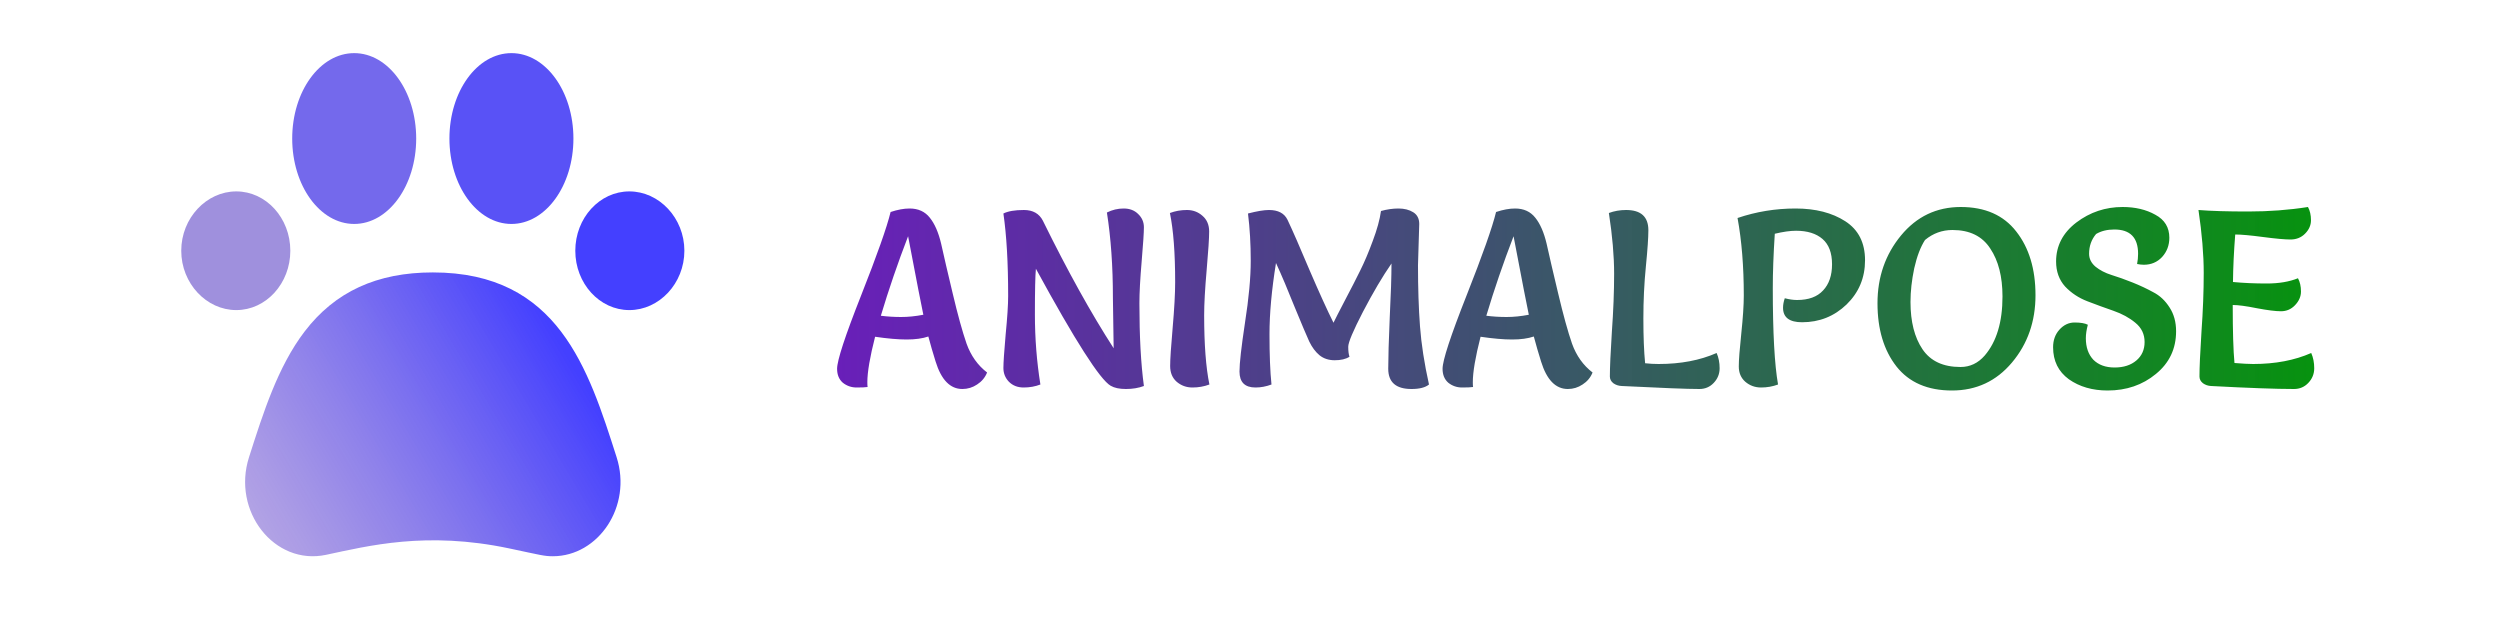 <svg width="800" height="200" viewBox="0 0 800 200" fill="none" xmlns="http://www.w3.org/2000/svg">
<path d="M284.99 67.84C287.23 67.093 289.257 66.72 291.07 66.72C293.844 66.72 296.004 67.707 297.55 69.68C299.097 71.6 300.297 74.347 301.15 77.92C301.417 78.987 301.95 81.333 302.75 84.96C303.604 88.587 304.297 91.52 304.83 93.76C306.484 100.747 307.977 106.16 309.31 110C310.697 113.84 312.884 116.907 315.87 119.2C315.23 120.8 314.164 122.08 312.67 123.04C311.23 124 309.657 124.48 307.95 124.48C304.057 124.48 301.204 121.547 299.39 115.68C298.537 112.96 297.764 110.293 297.07 107.68C295.204 108.32 292.884 108.64 290.11 108.64C287.39 108.64 284.03 108.347 280.03 107.76C278.377 114.213 277.55 119.067 277.55 122.32C277.55 123.013 277.577 123.52 277.63 123.84C276.937 123.947 275.764 124 274.11 124C272.457 124 270.99 123.493 269.71 122.48C268.484 121.413 267.87 119.92 267.87 118C267.87 115.333 270.43 107.52 275.55 94.56C280.67 81.6 283.817 72.693 284.99 67.84ZM281.87 101.04C284.004 101.307 286.164 101.44 288.35 101.44C290.59 101.44 292.964 101.2 295.47 100.72C294.99 98.533 293.364 90.16 290.59 75.6C287.284 84.187 284.377 92.667 281.87 101.04ZM354.209 68C355.916 67.147 357.702 66.72 359.569 66.72C361.489 66.72 363.036 67.307 364.209 68.48C365.436 69.653 366.049 71.067 366.049 72.72C366.049 74.373 365.809 78.027 365.329 83.68C364.849 89.28 364.609 93.733 364.609 97.04C364.609 107.653 365.089 116.48 366.049 123.52C364.342 124.16 362.422 124.48 360.289 124.48C358.209 124.48 356.582 124.133 355.409 123.44C351.996 121.467 344.022 108.987 331.489 86C331.276 88.08 331.169 92.96 331.169 100.64C331.169 108.267 331.756 115.733 332.929 123.04C331.276 123.68 329.489 124 327.569 124C325.649 124 324.076 123.387 322.849 122.16C321.676 120.933 321.089 119.467 321.089 117.76C321.089 116.053 321.329 112.48 321.809 107.04C322.342 101.6 322.609 97.493 322.609 94.72C322.609 84.107 322.102 75.307 321.089 68.32C322.582 67.573 324.769 67.2 327.649 67.2C330.529 67.2 332.556 68.347 333.729 70.64C341.622 86.693 349.169 100.293 356.369 111.44C356.209 101.2 356.129 95.787 356.129 95.2C356.129 85.227 355.489 76.16 354.209 68ZM387.01 123.04C385.304 123.68 383.49 124 381.57 124C379.65 124 377.97 123.387 376.53 122.16C375.144 120.933 374.45 119.253 374.45 117.12C374.45 114.987 374.717 110.907 375.25 104.88C375.784 98.8 376.05 93.947 376.05 90.32C376.05 80.987 375.49 73.6 374.37 68.16C376.077 67.52 377.89 67.2 379.81 67.2C381.73 67.2 383.384 67.813 384.77 69.04C386.21 70.267 386.93 71.947 386.93 74.08C386.93 76.213 386.664 80.32 386.13 86.4C385.597 92.427 385.33 97.253 385.33 100.88C385.33 110.213 385.89 117.6 387.01 123.04ZM454.156 71.68L453.756 84.88C453.756 92.133 453.969 98.64 454.396 104.4C454.823 110.107 455.783 116.32 457.276 123.04C456.103 124 454.236 124.48 451.676 124.48C446.716 124.48 444.236 122.32 444.236 118C444.236 114.427 444.396 108.96 444.716 101.6C445.089 94.24 445.276 88.48 445.276 84.32C442.396 88.48 439.356 93.627 436.156 99.76C433.009 105.84 431.436 109.573 431.436 110.96C431.436 112.347 431.569 113.413 431.836 114.16C430.663 114.907 429.089 115.28 427.116 115.28C425.196 115.28 423.569 114.747 422.236 113.68C420.956 112.613 419.863 111.147 418.956 109.28C418.103 107.413 416.556 103.76 414.316 98.32C412.129 92.827 410.129 88.107 408.316 84.16C406.929 92.747 406.236 100.347 406.236 106.96C406.236 113.573 406.449 118.933 406.876 123.04C405.169 123.68 403.463 124 401.756 124C398.343 124 396.636 122.293 396.636 118.88C396.636 116.267 397.223 111.067 398.396 103.28C399.623 95.44 400.236 88.827 400.236 83.44C400.236 78.053 399.943 73.013 399.356 68.32C402.236 67.573 404.476 67.2 406.076 67.2C409.009 67.2 410.983 68.24 411.996 70.32C413.596 73.68 415.943 79.04 419.036 86.4C422.183 93.707 424.743 99.333 426.716 103.28C427.249 102.16 428.476 99.76 430.396 96.08C432.369 92.347 433.996 89.173 435.276 86.56C436.609 83.893 437.943 80.747 439.276 77.12C440.663 73.44 441.543 70.24 441.916 67.52C443.836 66.987 445.703 66.72 447.516 66.72C449.383 66.72 450.956 67.12 452.236 67.92C453.516 68.72 454.156 69.973 454.156 71.68ZM478.74 67.84C480.98 67.093 483.007 66.72 484.82 66.72C487.594 66.72 489.754 67.707 491.3 69.68C492.847 71.6 494.047 74.347 494.9 77.92C495.167 78.987 495.7 81.333 496.5 84.96C497.354 88.587 498.047 91.52 498.58 93.76C500.234 100.747 501.727 106.16 503.06 110C504.447 113.84 506.634 116.907 509.62 119.2C508.98 120.8 507.914 122.08 506.42 123.04C504.98 124 503.407 124.48 501.7 124.48C497.807 124.48 494.954 121.547 493.14 115.68C492.287 112.96 491.514 110.293 490.82 107.68C488.954 108.32 486.634 108.64 483.86 108.64C481.14 108.64 477.78 108.347 473.78 107.76C472.127 114.213 471.3 119.067 471.3 122.32C471.3 123.013 471.327 123.52 471.38 123.84C470.687 123.947 469.514 124 467.86 124C466.207 124 464.74 123.493 463.46 122.48C462.234 121.413 461.62 119.92 461.62 118C461.62 115.333 464.18 107.52 469.3 94.56C474.42 81.6 477.567 72.693 478.74 67.84ZM475.62 101.04C477.754 101.307 479.914 101.44 482.1 101.44C484.34 101.44 486.714 101.2 489.22 100.72C488.74 98.533 487.114 90.16 484.34 75.6C481.034 84.187 478.127 92.667 475.62 101.04ZM514.839 68.16C516.546 67.52 518.386 67.2 520.359 67.2C525.106 67.2 527.479 69.36 527.479 73.68C527.479 76.027 527.212 79.893 526.679 85.28C526.146 90.613 525.879 96.16 525.879 101.92C525.879 107.68 526.066 112.453 526.439 116.24C527.879 116.4 529.319 116.48 530.759 116.48C537.799 116.48 543.986 115.307 549.319 112.96C549.959 114.4 550.279 116.027 550.279 117.84C550.279 119.653 549.639 121.227 548.359 122.56C547.132 123.84 545.612 124.48 543.799 124.48C540.012 124.48 531.719 124.16 518.919 123.52C517.906 123.467 517.026 123.173 516.279 122.64C515.532 122.053 515.159 121.333 515.159 120.48C515.159 117.653 515.372 112.88 515.799 106.16C516.279 99.44 516.519 93.253 516.519 87.6C516.519 81.893 515.959 75.413 514.839 68.16ZM556.013 69.76C561.986 67.733 568.173 66.72 574.573 66.72C580.973 66.72 586.279 68.08 590.493 70.8C594.706 73.52 596.813 77.68 596.813 83.28C596.813 88.88 594.839 93.6 590.893 97.44C586.946 101.227 582.199 103.12 576.653 103.12C572.599 103.12 570.573 101.573 570.573 98.48C570.573 97.52 570.759 96.507 571.133 95.44C572.573 95.813 573.879 96 575.053 96C578.733 96 581.506 94.987 583.373 92.96C585.293 90.933 586.253 88.133 586.253 84.56C586.253 80.933 585.239 78.24 583.213 76.48C581.186 74.72 578.359 73.84 574.733 73.84C572.866 73.84 570.599 74.16 567.933 74.8C567.506 81.36 567.293 87.173 567.293 92.24C567.293 106.427 567.853 116.693 568.973 123.04C567.266 123.68 565.453 124 563.533 124C561.613 124 559.933 123.387 558.493 122.16C557.106 120.933 556.413 119.307 556.413 117.28C556.413 115.253 556.679 111.733 557.213 106.72C557.746 101.653 558.013 97.6 558.013 94.56C558.013 85.28 557.346 77.013 556.013 69.76ZM640.798 94.88C640.798 88.533 639.492 83.413 636.878 79.52C634.318 75.573 630.292 73.6 624.798 73.6C621.492 73.6 618.558 74.667 615.998 76.8C614.558 79.04 613.412 82.053 612.558 85.84C611.758 89.627 611.358 93.227 611.358 96.64C611.358 102.933 612.638 107.973 615.198 111.76C617.758 115.547 621.812 117.44 627.358 117.44C630.398 117.44 632.985 116.213 635.118 113.76C638.905 109.333 640.798 103.04 640.798 94.88ZM624.638 124.96C616.852 124.96 610.932 122.4 606.878 117.28C602.825 112.107 600.798 105.36 600.798 97.04C600.798 88.667 603.305 81.44 608.318 75.36C613.332 69.28 619.705 66.24 627.438 66.24C635.225 66.24 641.145 68.853 645.198 74.08C649.305 79.307 651.358 86.107 651.358 94.48C651.358 102.853 648.852 110.027 643.838 116C638.825 121.973 632.425 124.96 624.638 124.96ZM683.869 84.48C684.082 83.413 684.189 82.32 684.189 81.2C684.189 76.027 681.656 73.44 676.589 73.44C674.296 73.44 672.349 73.92 670.749 74.88C669.256 76.64 668.509 78.747 668.509 81.2C668.509 82.8 669.202 84.187 670.589 85.36C671.976 86.48 673.682 87.36 675.709 88C677.789 88.64 680.029 89.44 682.429 90.4C684.829 91.36 687.042 92.4 689.069 93.52C691.149 94.587 692.882 96.213 694.269 98.4C695.656 100.533 696.349 103.067 696.349 106C696.349 111.6 694.189 116.16 689.869 119.68C685.602 123.2 680.456 124.96 674.429 124.96C669.576 124.96 665.442 123.76 662.029 121.36C658.669 118.907 656.989 115.493 656.989 111.12C656.989 108.88 657.656 107.013 658.989 105.52C660.376 103.973 662.002 103.2 663.869 103.2C665.789 103.2 667.202 103.44 668.109 103.92C667.682 105.52 667.469 106.96 667.469 108.24C667.469 111.12 668.269 113.413 669.869 115.12C671.522 116.773 673.789 117.6 676.669 117.6C679.549 117.6 681.869 116.853 683.629 115.36C685.389 113.867 686.269 111.893 686.269 109.44C686.269 106.933 685.282 104.88 683.309 103.28C681.389 101.68 679.042 100.4 676.269 99.44C673.496 98.48 670.722 97.467 667.949 96.4C665.176 95.333 662.802 93.76 660.829 91.68C658.909 89.547 657.949 86.88 657.949 83.68C657.949 78.667 660.109 74.507 664.429 71.2C668.802 67.893 673.736 66.24 679.229 66.24C683.282 66.24 686.776 67.067 689.709 68.72C692.696 70.32 694.189 72.773 694.189 76.08C694.189 78.48 693.416 80.533 691.869 82.24C690.322 83.893 688.376 84.72 686.029 84.72C685.389 84.72 684.669 84.64 683.869 84.48ZM739.591 112.96C740.231 114.4 740.551 116.027 740.551 117.84C740.551 119.653 739.911 121.227 738.631 122.56C737.404 123.84 735.884 124.48 734.071 124.48C728.418 124.48 719.564 124.16 707.511 123.52C706.551 123.467 705.698 123.173 704.951 122.64C704.204 122.053 703.831 121.333 703.831 120.48C703.831 117.653 704.044 112.88 704.471 106.16C704.951 99.44 705.191 93.173 705.191 87.36C705.191 81.493 704.631 74.773 703.511 67.2C707.458 67.52 712.764 67.68 719.431 67.68C726.098 67.68 732.471 67.2 738.551 66.24C739.191 67.413 739.511 68.827 739.511 70.48C739.511 72.08 738.871 73.52 737.591 74.8C736.364 76.027 734.818 76.64 732.951 76.64C731.138 76.64 728.204 76.373 724.151 75.84C720.151 75.307 717.191 75.04 715.271 75.04C714.844 80.427 714.604 85.493 714.551 90.24C717.911 90.56 721.511 90.72 725.351 90.72C729.244 90.72 732.578 90.16 735.351 89.04C735.991 90.213 736.311 91.627 736.311 93.28C736.311 94.88 735.671 96.347 734.391 97.68C733.164 98.96 731.671 99.6 729.911 99.6C728.204 99.6 725.644 99.28 722.231 98.64C718.818 97.947 716.231 97.6 714.471 97.6C714.471 106.027 714.658 112.213 715.031 116.16C717.591 116.373 719.591 116.48 721.031 116.48C728.071 116.48 734.258 115.307 739.591 112.96Z" fill="url(#paint0_linear)"/>
<path d="M197.308 146.284C188.272 118.061 178.64 87.175 138.5 87.175C120.608 87.175 107.191 93.358 97.481 106.078C88.88 117.345 84.209 132.177 79.692 146.284C74.141 163.572 87.797 181.032 104.286 177.554C117.814 174.697 136.395 169.884 162.951 175.492C173.185 177.653 174.136 177.997 176.919 177.997C191.455 177.996 202.376 162.067 197.308 146.284Z" fill="url(#paint1_linear)"/>
<path d="M201.391 61.249C191.854 61.249 184.096 69.768 184.096 80.239C184.096 90.709 191.854 99.228 201.391 99.228C210.927 99.228 219 90.709 219 80.239C219 69.768 210.927 61.249 201.391 61.249V61.249Z" fill="#4440FF"/>
<path d="M163.656 71.664C174.612 71.664 183.494 59.427 183.494 44.332C183.494 29.237 174.612 17 163.656 17C152.7 17 143.818 29.237 143.818 44.332C143.818 59.427 152.7 71.664 163.656 71.664Z" fill="#5952F6"/>
<path d="M113.344 71.664C124.3 71.664 133.182 59.427 133.182 44.332C133.182 29.237 124.3 17 113.344 17C102.388 17 93.506 29.237 93.506 44.332C93.506 59.427 102.388 71.664 113.344 71.664Z" fill="#7469EC"/>
<path d="M75.609 61.249C66.073 61.249 58 69.768 58 80.239C58 90.709 66.073 99.228 75.609 99.228C85.146 99.228 92.904 90.709 92.904 80.239C92.904 69.768 85.146 61.249 75.609 61.249Z" fill="#9F90DD"/>
<defs>
<linearGradient id="paint0_linear" x1="755" y1="98.177" x2="246.089" y2="98.178" gradientUnits="userSpaceOnUse">
<stop stop-color="#04960A"/>
<stop offset="1" stop-color="#6913BF" stop-opacity="0.97"/>
</linearGradient>
<linearGradient id="paint1_linear" x1="175.291" y1="103.056" x2="73.243" y2="163.711" gradientUnits="userSpaceOnUse">
<stop stop-color="#4440FF"/>
<stop offset="1" stop-color="#866CD2" stop-opacity="0.6"/>
</linearGradient>
</defs>
</svg>

